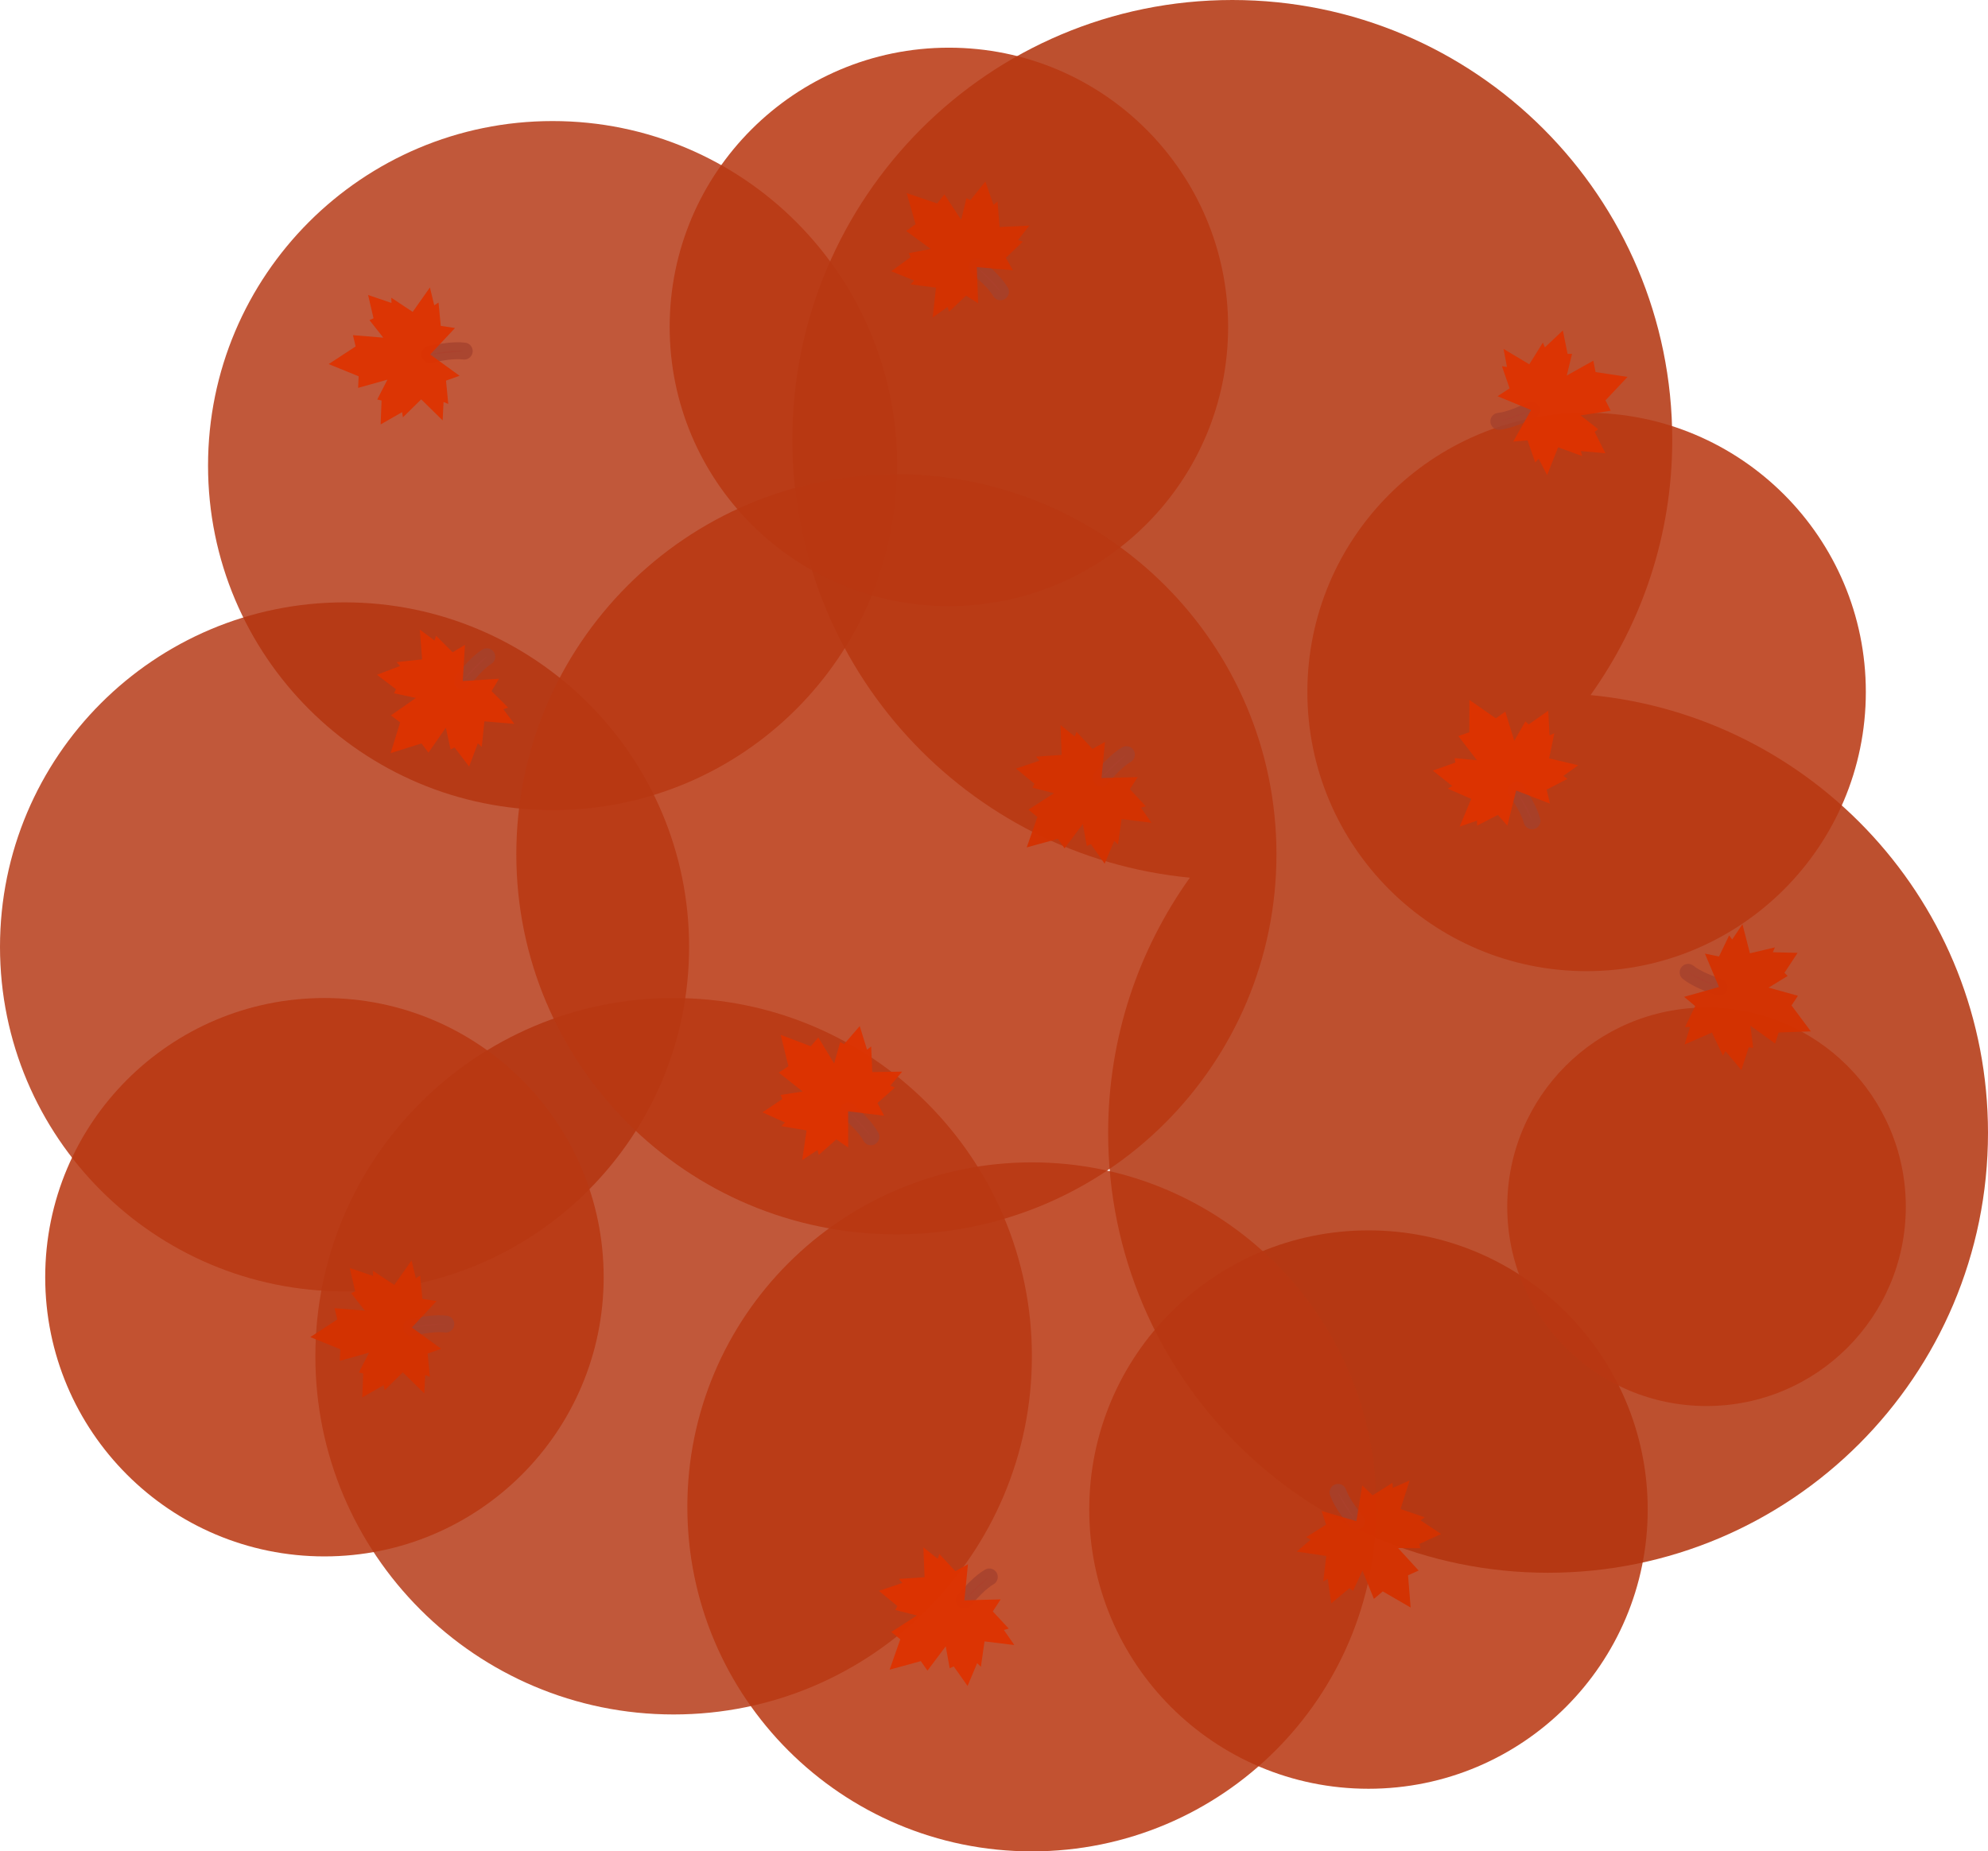 <?xml version="1.0" encoding="UTF-8" standalone="no"?>
<svg
   width="1058.038"
   height="985.444"
   viewBox="0 0 1058.038 985.444"
   fill="none"
   version="1.1"
   id="svg60"
   xmlns="http://www.w3.org/2000/svg"
   xmlns:svg="http://www.w3.org/2000/svg">
  <defs
     id="defs64" />
  <path
     opacity="0.95"
     d="m 728.319,952.117 c 82.075,0 148.609,-66.534 148.609,-148.608 0,-82.074 -66.534,-148.608 -148.609,-148.608 -82.074,0 -148.607,66.534 -148.607,148.608 0,82.074 66.534,148.608 148.607,148.608 z"
     fill="#3a4f3f"
     id="path6-28-0-0-1-5-4-9-8-1-00-8-9-6-8-5-5-31"
     style="fill:#b93812;fill-opacity:0.91;stroke-width:1.689" />
  <path
     opacity="0.95"
     d="m 294.091,431.177 c 101.273,0 183.371,-82.097 183.371,-183.37 0,-101.273 -82.098,-183.371 -183.371,-183.371 -101.272,0 -183.369,82.098 -183.369,183.371 0,101.272 82.097,183.37 183.369,183.37 z"
     fill="#3a4f3f"
     id="path6-28-0-0-1-5-4-9-4-5"
     style="fill:#b3340f;fill-opacity:0.862;stroke-width:2.084" />
  <path
     opacity="0.95"
     d="m 183.37,687.363 c 101.273,0 183.371,-82.098 183.371,-183.37 0,-101.273 -82.098,-183.371 -183.371,-183.371 C 82.097,320.622 0,402.72 0,503.993 0,605.265 82.097,687.363 183.37,687.363 Z"
     fill="#3a4f3f"
     id="path6-28-0-0-1-5-4-9-4-78-3-2"
     style="fill:#b3340f;fill-opacity:0.862;stroke-width:2.084" />
  <path
     id="path6-28-0-0-1-5-4-9-4-7-8"
     style="fill:#b3340f;fill-opacity:0.862;stroke-width:2.661"
     d="M 655.857,0 C 526.547,0 421.722,104.827 421.722,234.137 c 0,121.683 92.833,221.656 211.535,233.029 -27.348,38.313 -43.49,85.176 -43.49,135.836 0,129.309 104.826,234.135 234.135,234.135 129.309,0 234.136,-104.825 234.136,-234.135 0,-121.683 -92.833,-221.656 -211.535,-233.029 27.347,-38.313 43.49,-85.176 43.49,-135.836 C 889.993,104.827 785.166,0 655.857,0 Z" />
  <path
     opacity="0.95"
     d="m 505.013,322.595 c 82.074,0 148.608,-66.534 148.608,-148.608 0,-82.074 -66.534,-148.608 -148.608,-148.608 -82.074,0 -148.608,66.534 -148.608,148.608 0,82.074 66.534,148.608 148.608,148.608 z"
     fill="#3a4f3f"
     id="path6-28-0-0-1-5-4-9-8-1-00-8-9-6-8-5-8"
     style="fill:#b93812;fill-opacity:0.91;stroke-width:1.689" />
  <path
     opacity="0.95"
     d="m 908.235,748.395 c 58.575,0 106.059,-47.484 106.059,-106.058 0,-58.575 -47.484,-106.059 -106.059,-106.059 -58.574,0 -106.058,47.484 -106.058,106.059 0,58.574 47.484,106.058 106.058,106.058 z"
     fill="#3a4f3f"
     id="path6-28-0-0-1-5-4-9-8-1-00-8-9-6-8-5-6-0"
     style="fill:#b93812;fill-opacity:0.91;stroke-width:1.205" />
  <path
     opacity="0.95"
     d="m 358.514,912.567 c 105.305,0 190.672,-85.366 190.672,-190.671 0,-105.305 -85.367,-190.672 -190.672,-190.672 -105.304,0 -190.671,85.366 -190.671,190.672 0,105.304 85.366,190.671 190.671,190.671 z"
     fill="#3a4f3f"
     id="path6-28-0-0-1-5-4-9-8-1-00-8-9-6-8-5-0-7"
     style="fill:#b3340f;fill-opacity:0.862;stroke-width:2.167" />
  <path
     opacity="0.95"
     d="m 477.071,656.983 c 111.714,0 202.275,-90.562 202.275,-202.275 0,-111.713 -90.561,-202.275 -202.275,-202.275 -111.713,0 -202.274,90.562 -202.274,202.275 0,111.713 90.561,202.275 202.274,202.275 z"
     fill="#3a4f3f"
     id="path6-28-0-0-1-5-4-9-8-1-00-8-9-6-8-5-0-9-7"
     style="fill:#b93812;fill-opacity:0.91;stroke-width:2.299" />
  <path
     opacity="0.95"
     d="m 172.667,828.441 c 82.075,0 148.609,-66.534 148.609,-148.608 0,-82.074 -66.534,-148.608 -148.609,-148.608 -82.074,0 -148.607,66.534 -148.607,148.608 0,82.074 66.534,148.608 148.607,148.608 z"
     fill="#3a4f3f"
     id="path6-28-0-0-1-5-4-9-8-1-00-8-9-6-8-5-5-3-9"
     style="fill:#b93812;fill-opacity:0.91;stroke-width:1.689" />
  <path
     id="path1271-9-9-6-3-0-6-0"
     class="st4"
     d="m 519.881,142.067 c 4.29,3.614 9.807,8.518 12.589,13.244"
     style="clip-rule:evenodd;opacity:0.8;fill:#c93d2b;fill-opacity:0.922;fill-rule:evenodd;stroke:#a4412d;stroke-width:9;stroke-linecap:round;stroke-linejoin:round;stroke-miterlimit:45.354;stroke-dasharray:none;enable-background:new" />
  <path
     id="path1273-6-6-2-7-1-6-1"
     class="st5"
     d="m 482.539,102.783 4.729,16.55 -5.02,3.597 13.066,9.587 -11.667,2.223 0.986,2.161 -10.321,7.461 12.197,4.965 -1.914,2.033 13.538,1.767 -1.772,15.892 7.975,-5.658 0.756,2.593 9.035,-8.589 6.468,4.107 -0.716,-19.296 19.235,1.694 -3.774,-6.668 9.035,-8.589 -2.552,-0.886 6.055,-7.678 -15.903,0.802 -1.079,-13.61 -2.127,1.808 -4.34,-12.433 -7.974,9.93 -2.108,-1.094 -2.812,11.54 -8.913,-13.535 -3.847,4.832 z"
     style="fill:#d43100;fill-opacity:0.937;stroke-width:9;stroke-miterlimit:45.354;stroke-dasharray:none" />
  <path
     id="path1271-9-9-6-3-0-6-3-6-1"
     class="st4"
     d="m 914.914,525.471 c -5.292,-1.859 -12.189,-4.49 -16.466,-7.922"
     style="clip-rule:evenodd;opacity:0.8;fill:#c93d2b;fill-opacity:0.922;fill-rule:evenodd;stroke:#a4412d;stroke-width:9;stroke-linecap:round;stroke-linejoin:round;stroke-miterlimit:45.354;stroke-dasharray:none;enable-background:new" />
  <path
     id="path1273-6-6-2-7-1-6-4-5-0"
     class="st5"
     d="m 963.754,548.97 -10.287,-13.8 3.419,-5.143 -15.615,-4.334 10.122,-6.214 -1.688,-1.671 7.007,-10.634 -13.165,-0.319 1.069,-2.579 -13.285,3.146 -3.976,-15.489 -5.452,8.117 -1.626,-2.157 -5.405,11.233 -7.504,-1.548 7.508,17.79 -18.587,5.234 5.892,4.897 -5.405,11.233 2.7,-0.076 -2.94,9.326 14.586,-6.386 5.833,12.344 1.348,-2.444 8.465,10.087 3.937,-12.112 2.359,0.276 -1.461,-11.787 13.131,9.497 1.885,-5.881 z"
     style="fill:#d43100;fill-opacity:0.937;stroke-width:9;stroke-miterlimit:45.354;stroke-dasharray:none" />
  <path
     id="path1271-9-9-6-3-0-6-3-6-5-4-8-9"
     class="st4"
     d="m 451.396,591.406 c 4.159,3.764 9.497,8.862 12.111,13.683"
     style="clip-rule:evenodd;opacity:0.8;fill:#c93d2b;fill-opacity:0.922;fill-rule:evenodd;stroke:#a4412d;stroke-width:9;stroke-linecap:round;stroke-linejoin:round;stroke-miterlimit:45.354;stroke-dasharray:none;enable-background:new" />
  <path
     id="path1273-6-6-2-7-1-6-4-5-7-1-4-7"
     class="st5"
     d="m 415.475,550.819 4.137,16.708 -5.145,3.416 12.716,10.046 -11.739,1.807 0.908,2.195 -10.58,7.089 12.013,5.395 -1.985,1.963 13.466,2.247 -2.336,15.819 8.171,-5.371 0.663,2.618 9.335,-8.262 6.318,4.335 -0.029,-19.31 19.163,2.377 -3.535,-6.798 9.335,-8.262 -2.518,-0.976 6.324,-7.458 -15.921,0.236 -0.594,-13.639 -2.19,1.731 -3.895,-12.579 -8.322,9.64 -2.068,-1.169 -3.22,11.432 -8.426,-13.843 -4.016,4.692 z"
     style="fill:#de3300;fill-opacity:0.937;stroke-width:9;stroke-miterlimit:45.354;stroke-dasharray:none" />
  <path
     id="path1271-9-9-6-3-0-6-3-6-5-4-8-4-2"
     class="st4"
     d="m 219.096,706.528 c 5.49,-1.148 12.753,-2.467 18.189,-1.744"
     style="clip-rule:evenodd;opacity:0.8;fill:#c93d2b;fill-opacity:0.922;fill-rule:evenodd;stroke:#a4412d;stroke-width:9;stroke-linecap:round;stroke-linejoin:round;stroke-miterlimit:45.354;stroke-dasharray:none;enable-background:new" />
  <path
     id="path1273-6-6-2-7-1-6-4-5-7-1-4-0-23"
     class="st5"
     d="m 165.143,711.7 15.945,6.483 -0.264,6.17 15.604,-4.374 -5.444,10.556 2.309,0.556 -0.491,12.726 11.43,-6.54 0.42,2.76 9.739,-9.568 11.418,11.195 0.464,-9.767 2.508,1.004 -1.19,-12.409 7.222,-2.559 -15.632,-11.336 13.195,-14.098 -7.576,-1.14 -1.19,-12.409 -2.271,1.462 -2.311,-9.501 -9.176,13.014 -11.379,-7.543 0.112,2.789 -12.464,-4.25 2.9,12.401 -2.161,0.985 7.351,9.33 -16.151,-1.33 1.432,6.008 z"
     style="fill:#d43100;fill-opacity:0.937;stroke-width:9;stroke-miterlimit:45.354;stroke-dasharray:none" />
  <path
     id="path1271-9-9-6-3-0-6-3-6-5-4-8-4-1-3"
     class="st4"
     d="m 228.875,188.625 c 5.49,-1.148 12.753,-2.467 18.189,-1.744"
     style="clip-rule:evenodd;opacity:0.8;fill:#c93d2b;fill-opacity:0.922;fill-rule:evenodd;stroke:#a4412d;stroke-width:9;stroke-linecap:round;stroke-linejoin:round;stroke-miterlimit:45.354;stroke-dasharray:none;enable-background:new" />
  <path
     id="path1273-6-6-2-7-1-6-4-5-7-1-4-0-2-2"
     class="st5"
     d="m 174.923,193.797 15.945,6.483 -0.264,6.17 15.604,-4.374 -5.444,10.556 2.309,0.556 -0.491,12.726 11.43,-6.54 0.42,2.76 9.739,-9.568 11.418,11.195 0.464,-9.767 2.508,1.004 -1.19,-12.409 7.222,-2.559 -15.632,-11.336 13.195,-14.098 -7.576,-1.14 -1.19,-12.409 -2.271,1.462 -2.311,-9.501 -9.176,13.014 -11.379,-7.543 0.112,2.789 -12.464,-4.25 2.9,12.401 -2.161,0.985 7.351,9.33 -16.151,-1.33 1.432,6.008 z"
     style="fill:#de3300;fill-opacity:0.937;stroke-width:9;stroke-miterlimit:45.354;stroke-dasharray:none" />
  <path
     id="path1271-9-9-6-3-0-6-3-6-5-4-8-4-5-6"
     class="st4"
     d="m 246.171,362.504 c 3.499,-4.384 8.255,-10.029 12.905,-12.937"
     style="clip-rule:evenodd;opacity:0.8;fill:#c93d2b;fill-opacity:0.922;fill-rule:evenodd;stroke:#a4412d;stroke-width:9;stroke-linecap:round;stroke-linejoin:round;stroke-miterlimit:45.354;stroke-dasharray:none;enable-background:new" />
  <path
     id="path1273-6-6-2-7-1-6-4-5-7-1-4-0-20-8"
     class="st5"
     d="m 207.892,400.875 16.419,-5.166 3.729,4.923 9.237,-13.315 2.532,11.604 2.134,-1.043 7.732,10.119 4.639,-12.324 2.083,1.859 1.407,-13.58 15.934,1.349 -5.868,-7.822 2.572,-0.824 -8.825,-8.804 3.934,-6.575 -19.271,1.228 1.183,-19.273 -6.565,3.95 -8.825,-8.804 -0.818,2.574 -7.836,-5.849 1.224,15.876 -13.576,1.44 1.864,2.078 -12.313,4.669 10.138,7.707 -1.038,2.136 11.61,2.504 -13.293,9.269 4.932,3.717 z"
     style="fill:#de3300;fill-opacity:0.937;stroke-width:9;stroke-miterlimit:45.354;stroke-dasharray:none" />
  <path
     id="path1271-9-9-6-3-0-6-3-6-5-4-5-0"
     class="st4"
     d="m 586.11,414.132 c 3.66,-4.251 8.623,-9.715 13.378,-12.447"
     style="clip-rule:evenodd;opacity:0.8;fill:#c93d2b;fill-opacity:0.922;fill-rule:evenodd;stroke:#a4412d;stroke-width:9;stroke-linecap:round;stroke-linejoin:round;stroke-miterlimit:45.354;stroke-dasharray:none;enable-background:new" />
  <path
     id="path1273-6-6-2-7-1-6-4-5-7-1-8-6"
     class="st5"
     d="m 546.428,451.051 16.6,-4.551 3.543,5.058 9.726,-12.962 2.098,11.69 2.171,-0.963 7.35,10.4 5.095,-12.143 2.012,1.935 1.912,-13.518 15.872,1.942 -5.572,-8.035 2.601,-0.728 -8.491,-9.127 4.176,-6.424 -19.303,0.509 1.9,-19.216 -6.708,3.703 -8.491,-9.127 -0.913,2.542 -7.613,-6.137 0.631,15.911 -13.62,0.933 1.785,2.146 -12.478,4.207 9.844,8.08 -1.117,2.096 11.509,2.935 -13.629,8.767 4.79,3.898 z"
     style="fill:#d43100;fill-opacity:0.937;stroke-width:9;stroke-miterlimit:45.354;stroke-dasharray:none" />
  <path
     opacity="0.95"
     d="m 549.185,985.444 c 101.273,0 183.371,-82.098 183.371,-183.37 0,-101.273 -82.098,-183.371 -183.371,-183.371 -101.273,0 -183.37,82.098 -183.37,183.371 0,101.272 82.097,183.37 183.37,183.37 z"
     fill="#3a4f3f"
     id="path6-28-0-0-1-5-4-9-4-78-1"
     style="fill:#b93812;fill-opacity:0.91;stroke-width:2.084" />
  <path
     opacity="0.95"
     d="m 844.41,516.919 c 82.074,0 148.608,-66.534 148.608,-148.608 0,-82.074 -66.534,-148.608 -148.608,-148.608 -82.074,0 -148.608,66.534 -148.608,148.608 0,82.074 66.534,148.608 148.608,148.608 z"
     fill="#3a4f3f"
     id="path6-28-0-0-1-5-4-9-8-1-00-8-9-6-8-5-5-7-5"
     style="fill:#b93812;fill-opacity:0.91;stroke-width:1.689" />
  <path
     id="path1271-9-9-6-3-0-6-3-6-5-4-4"
     class="st4"
     d="m 513.146,851.815 c 3.66,-4.251 8.623,-9.715 13.378,-12.447"
     style="clip-rule:evenodd;opacity:0.8;fill:#c93d2b;fill-opacity:0.922;fill-rule:evenodd;stroke:#a4412d;stroke-width:9;stroke-linecap:round;stroke-linejoin:round;stroke-miterlimit:45.354;stroke-dasharray:none;enable-background:new" />
  <path
     id="path1273-6-6-2-7-1-6-4-5-7-1-0"
     class="st5"
     d="m 473.465,888.733 16.6,-4.551 3.543,5.058 9.726,-12.962 2.098,11.69 2.171,-0.963 7.35,10.4 5.095,-12.143 2.012,1.935 1.912,-13.518 15.872,1.942 -5.572,-8.035 2.601,-0.728 -8.491,-9.127 4.176,-6.424 -19.303,0.509 1.9,-19.216 -6.708,3.703 -8.491,-9.127 -0.913,2.542 -7.613,-6.137 0.631,15.911 -13.62,0.933 1.785,2.146 -12.478,4.207 9.844,8.08 -1.117,2.096 11.509,2.935 -13.629,8.767 4.79,3.898 z"
     style="fill:#de3300;fill-opacity:0.937;stroke-width:9;stroke-miterlimit:45.354;stroke-dasharray:none" />
  <path
     id="path1271-9-9-6-3-0-6-3-6-5-9-0"
     class="st4"
     d="m 721.867,809.803 c -3.496,-4.386 -7.942,-10.279 -9.742,-15.459"
     style="clip-rule:evenodd;opacity:0.8;fill:#c93d2b;fill-opacity:0.922;fill-rule:evenodd;stroke:#a4412d;stroke-width:9;stroke-linecap:round;stroke-linejoin:round;stroke-miterlimit:45.354;stroke-dasharray:none;enable-background:new" />
  <path
     id="path1273-6-6-2-7-1-6-4-5-7-6-9"
     class="st5"
     d="m 750.764,855.657 -1.385,-17.157 5.629,-2.541 -10.928,-11.967 11.877,0.112 -0.542,-2.312 11.586,-5.288 -10.984,-7.264 2.276,-1.617 -12.927,-4.392 4.86,-15.235 -8.931,3.981 -0.232,-2.691 -10.546,6.646 -5.535,-5.298 -3.089,19.061 -18.528,-5.44 2.391,7.279 -10.546,6.646 2.328,1.37 -7.445,6.339 15.751,2.338 -1.616,13.556 2.441,-1.355 1.813,13.043 9.769,-8.17 1.852,1.487 5.024,-10.762 6.08,15.022 4.721,-3.982 z"
     style="fill:#d43100;fill-opacity:0.937;stroke-width:9;stroke-miterlimit:45.354;stroke-dasharray:none" />
  <path
     id="path1271-9-9-6-3-0-6-3-3"
     class="st4"
     d="m 814.963,218.297 c -5.068,2.404 -11.819,5.39 -17.273,5.962"
     style="clip-rule:evenodd;opacity:0.8;fill:#c93d2b;fill-opacity:0.922;fill-rule:evenodd;stroke:#a4412d;stroke-width:9;stroke-linecap:round;stroke-linejoin:round;stroke-miterlimit:45.354;stroke-dasharray:none;enable-background:new" />
  <path
     id="path1273-6-6-2-7-1-6-4-2"
     class="st5"
     d="m 866.196,200.613 -17.021,-2.562 -1.191,-6.06 -14.143,7.912 2.816,-11.538 -2.375,7.2e-4 -2.508,-12.486 -9.576,9.039 -1.056,-2.584 -7.223,11.585 -13.726,-8.204 1.84,9.604 -2.673,-0.388 4.067,11.784 -6.42,4.182 17.855,7.352 -9.519,16.8 7.633,-0.669 4.067,11.784 1.865,-1.954 4.475,8.694 5.867,-14.803 12.831,4.663 -0.763,-2.685 13.113,1.207 -5.728,-11.374 1.87,-1.464 -9.334,-7.345 16.012,-2.496 -2.801,-5.504 z"
     style="fill:#de3300;fill-opacity:0.937;stroke-width:9;stroke-miterlimit:45.354;stroke-dasharray:none" />
  <path
     id="path1271-9-9-6-3-0-6-3-6-5-3"
     class="st4"
     d="m 806.948,420.673 c 3.113,4.666 7.044,10.914 8.4,16.227"
     style="clip-rule:evenodd;opacity:0.8;fill:#c93d2b;fill-opacity:0.922;fill-rule:evenodd;stroke:#a4412d;stroke-width:9;stroke-linecap:round;stroke-linejoin:round;stroke-miterlimit:45.354;stroke-dasharray:none;enable-background:new" />
  <path
     id="path1273-6-6-2-7-1-6-4-5-7-8"
     class="st5"
     d="m 782.032,372.54 -0.07,17.212 -5.824,2.056 9.877,12.848 -11.825,-1.116 0.345,2.35 -11.991,4.289 10.33,8.167 -2.404,1.419 12.509,5.469 -6.13,14.769 9.236,-3.211 0.003,2.701 11.071,-5.731 5.067,5.747 4.69,-18.731 18.001,6.987 -1.767,-7.455 11.071,-5.731 -2.204,-1.562 7.954,-5.687 -15.496,-3.662 2.756,-13.371 -2.547,1.144 -0.704,-13.15 -10.425,7.315 -1.72,-1.638 -5.916,10.299 -4.788,-15.482 -5.041,3.568 z"
     style="fill:#de3300;fill-opacity:0.937;stroke-width:9;stroke-miterlimit:45.354;stroke-dasharray:none" />
</svg>
